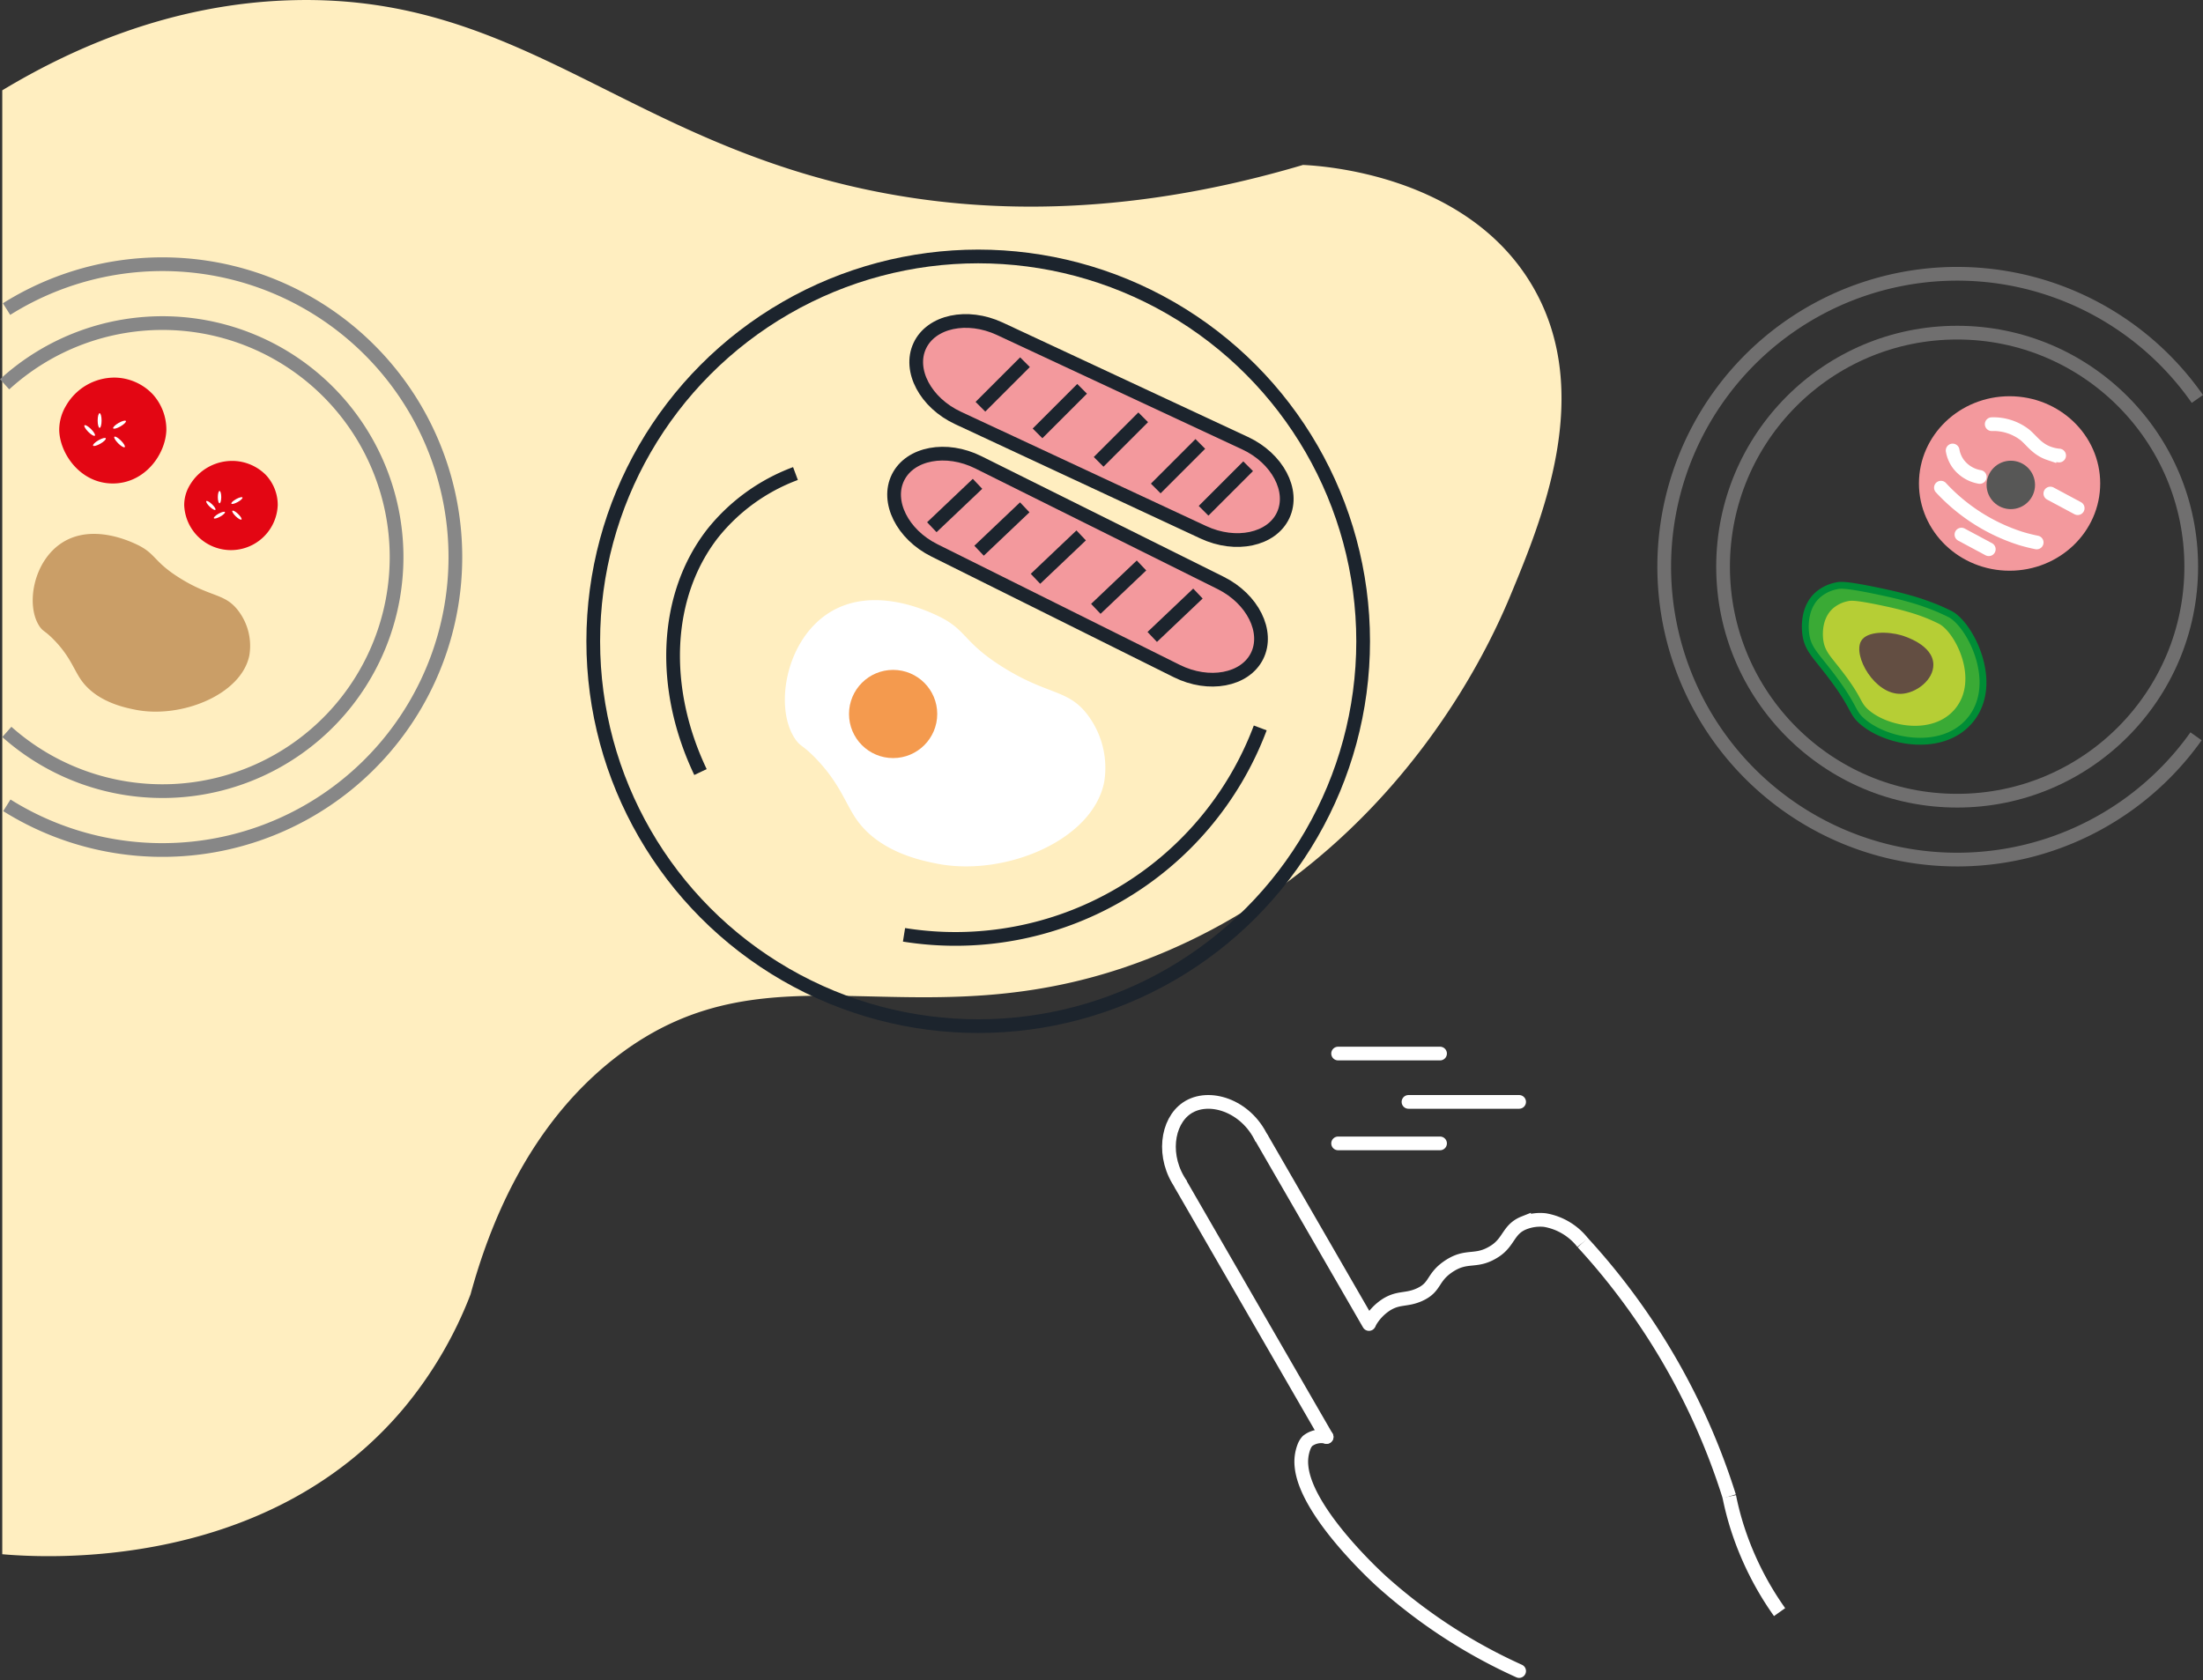 <svg xmlns="http://www.w3.org/2000/svg" width="321.15" height="244.989" viewBox="0 0 321.15 244.989">
  <rect x="0" y="0" width="321.15" height="244.989" fill="#333333" stroke="none"/>
  <g id="Diseño_landing_page" data-name="Diseño landing page" transform="translate(0.33 -0.001)">
    <path id="Trazado_43" data-name="Trazado 43" d="M68.265,267.37a59.051,59.051,0,0,1-9.914,16.813C38.152,308.024,5.57,305.748,0,305.264V91.8c9.451-5.691,24.3-12.76,42.7-13.149,33.149-.718,48.443,20.828,85.067,27.986,13.974,2.73,34.757,4.092,61.856-3.956,3,.145,24.089,1.484,33.532,17.8,8.95,15.466,1.32,33.852-3.306,45-7.573,18.241-24.155,41.289-51.473,52.425-34.33,13.994-55.74-2.994-78.859,14.837C76.583,242.726,70.951,257.554,68.265,267.37Z" transform="translate(0 -78.63)" fill="#ffeec0"/>
    <circle id="Elipse_2" data-name="Elipse 2" cx="56.117" cy="56.117" r="56.117" transform="translate(86.153 37.396)" fill="none" stroke="#1c242d" stroke-miterlimit="10" stroke-width="2"/>
    <path id="Trazado_44" data-name="Trazado 44" d="M496.914,254.159c4.748,2.208,7.241,6.938,5.573,10.517s-6.905,4.694-11.638,2.487l-35.769-16.674c-4.733-2.208-7.24-6.941-5.573-10.517s6.905-4.7,11.653-2.493Z" transform="translate(-315.756 -189.545)" fill="#f3999d"/>
    <path id="Trazado_45" data-name="Trazado 45" d="M496.914,254.159c4.748,2.208,7.241,6.938,5.573,10.517s-6.905,4.694-11.638,2.487l-35.769-16.674c-4.733-2.208-7.24-6.941-5.573-10.517s6.905-4.7,11.653-2.493Z" transform="translate(-315.756 -189.545)" fill="none" stroke="#1c242d" stroke-miterlimit="10" stroke-width="2"/>
    <line id="Línea_2" data-name="Línea 2" y1="6.496" x2="6.496" transform="translate(142.596 52.815)" fill="none" stroke="#1c242d" stroke-miterlimit="10" stroke-width="2"/>
    <line id="Línea_3" data-name="Línea 3" y1="6.499" x2="6.499" transform="translate(150.92 56.696)" fill="none" stroke="#1c242d" stroke-miterlimit="10" stroke-width="2"/>
    <line id="Línea_4" data-name="Línea 4" y1="6.496" x2="6.496" transform="translate(159.828 60.85)" fill="none" stroke="#1c242d" stroke-miterlimit="10" stroke-width="2"/>
    <line id="Línea_5" data-name="Línea 5" y1="6.499" x2="6.496" transform="translate(168.154 64.732)" fill="none" stroke="#1c242d" stroke-miterlimit="10" stroke-width="2"/>
    <line id="Línea_6" data-name="Línea 6" y1="6.496" x2="6.496" transform="translate(175.125 67.984)" fill="none" stroke="#1c242d" stroke-miterlimit="10" stroke-width="2"/>
    <path id="Trazado_46" data-name="Trazado 46" d="M444,315.661c-4.677-2.326-7.062-7.122-5.3-10.653s7.024-4.519,11.7-2.19l35.33,17.591c4.674,2.329,7.059,7.122,5.3,10.656s-7.024,4.516-11.7,2.19Z" transform="translate(-308.11 -235.404)" fill="#f3999d"/>
    <path id="Trazado_47" data-name="Trazado 47" d="M444,315.661c-4.677-2.326-7.062-7.122-5.3-10.653s7.024-4.519,11.7-2.19l35.33,17.591c4.674,2.329,7.059,7.122,5.3,10.656s-7.024,4.516-11.7,2.19Z" transform="translate(-308.11 -235.404)" fill="none" stroke="#1c242d" stroke-miterlimit="10" stroke-width="2"/>
    <line id="Línea_7" data-name="Línea 7" x1="6.662" y2="6.327" transform="translate(167.641 86.551)" fill="none" stroke="#1c242d" stroke-miterlimit="10" stroke-width="2"/>
    <line id="Línea_8" data-name="Línea 8" x1="6.659" y2="6.327" transform="translate(159.418 82.456)" fill="none" stroke="#1c242d" stroke-miterlimit="10" stroke-width="2"/>
    <line id="Línea_9" data-name="Línea 9" x1="6.662" y2="6.327" transform="translate(150.62 78.073)" fill="none" stroke="#1c242d" stroke-miterlimit="10" stroke-width="2"/>
    <line id="Línea_10" data-name="Línea 10" x1="6.659" y2="6.327" transform="translate(142.397 73.978)" fill="none" stroke="#1c242d" stroke-miterlimit="10" stroke-width="2"/>
    <line id="Línea_11" data-name="Línea 11" x1="6.662" y2="6.327" transform="translate(135.51 70.551)" fill="none" stroke="#1c242d" stroke-miterlimit="10" stroke-width="2"/>
    <path id="Trazado_48" data-name="Trazado 48" d="M347.395,311.33a27.874,27.874,0,0,0-12.066,8.727c-7.089,9.1-7.608,22.552-1.78,34.8" transform="translate(-231.764 -242.278)" fill="none" stroke="#1c242d" stroke-miterlimit="10" stroke-width="2"/>
    <path id="Trazado_49" data-name="Trazado 49" d="M443,466.5a47.463,47.463,0,0,0,51.93-30.17" transform="translate(-311.544 -330.185)" fill="none" stroke="#1c242d" stroke-miterlimit="10" stroke-width="2"/>
    <path id="Trazado_50" data-name="Trazado 50" d="M428.541,390.2a12.829,12.829,0,0,1,2.472,9.89c-1.712,8.57-14.629,13.84-24.443,11.87-2.232-.448-8.33-1.674-11.659-6.43-1.635-2.335-2.395-5.223-5.935-8.9-1.9-1.964-2.208-1.691-2.967-2.775-3.128-4.469-1.519-14.436,4.944-18.49,6.288-3.944,14.054-.341,15.617.383,4.487,2.077,3.683,3.8,9.606,7.528C422.781,387.433,425.695,386.5,428.541,390.2Z" transform="translate(-270.378 -286.036)" fill="#fff"/>
    <circle id="Elipse_3" data-name="Elipse 3" cx="6.43" cy="6.43" r="6.43" transform="translate(123.438 97.682)" fill="#f49a4e"/>
    <line id="Línea_12" data-name="Línea 12" x1="15.618" y1="27.054" transform="translate(183.618 166.01)" fill="none" stroke="#fff" stroke-linecap="round" stroke-miterlimit="10" stroke-width="2"/>
    <path id="Trazado_51" data-name="Trazado 51" d="M574.958,632.2c-2.867-4.054-2.131-9.223.81-11.208,3.16-2.131,8.606-.4,10.887,4.451" transform="translate(-403.071 -459.417)" fill="none" stroke="#fff" stroke-miterlimit="10" stroke-width="2"/>
    <path id="Trazado_52" data-name="Trazado 52" d="M641.842,784.552a3.263,3.263,0,0,0-2.778.593,2.582,2.582,0,0,0-.51.837,6.145,6.145,0,0,0-.371,2.822c.614,6.908,11.727,16.858,11.727,16.858a78.041,78.041,0,0,0,20,13.027" transform="translate(-448.785 -575.023)" fill="none" stroke="#fff" stroke-linecap="round" stroke-miterlimit="10" stroke-width="2"/>
    <line id="Línea_13" data-name="Línea 13" x1="21.205" y1="36.731" transform="translate(171.852 172.802)" fill="none" stroke="#fff" stroke-linecap="round" stroke-miterlimit="10" stroke-width="2"/>
    <path id="Trazado_53" data-name="Trazado 53" d="M671.37,693.2a7.446,7.446,0,0,1,2.549-2.8c1.807-1.131,2.929-.593,4.84-1.463,2.4-1.092,1.78-2.463,4.223-4.11,2.754-1.849,3.979-.409,6.786-2.246,2.077-1.368,1.911-3.187,4.22-4.107a6.454,6.454,0,0,1,3.059-.407,8.9,8.9,0,0,1,5.5,3.294" transform="translate(-472.147 -500.156)" fill="none" stroke="#fff" stroke-miterlimit="10" stroke-width="2"/>
    <path id="Trazado_54" data-name="Trazado 54" d="M776.42,689.25a98.168,98.168,0,0,1,21.365,37.007" transform="translate(-546.024 -508.053)" fill="none" stroke="#fff" stroke-miterlimit="10" stroke-width="2"/>
    <path id="Trazado_55" data-name="Trazado 55" d="M848.42,814a42,42,0,0,0,1.234,4.73,44.943,44.943,0,0,0,6.1,12.131" transform="translate(-596.659 -595.785)" fill="none" stroke="#fff" stroke-miterlimit="10" stroke-width="2"/>
    <line id="Línea_14" data-name="Línea 14" x2="16.128" transform="translate(204.998 160.677)" fill="#fff" stroke="#fff" stroke-linecap="round" stroke-miterlimit="10" stroke-width="2"/>
    <line id="Línea_15" data-name="Línea 15" x2="14.861" transform="translate(194.737 153.627)" fill="#fff" stroke="#fff" stroke-linecap="round" stroke-miterlimit="10" stroke-width="2"/>
    <line id="Línea_16" data-name="Línea 16" x2="14.861" transform="translate(194.737 166.728)" fill="#fff" stroke="#fff" stroke-linecap="round" stroke-miterlimit="10" stroke-width="2"/>
    <path id="Trazado_56" data-name="Trazado 56" d="M2.11,215a42.71,42.71,0,1,1,.042,72.36" transform="translate(-1.484 -169.93)" fill="none" stroke="#878787" stroke-miterlimit="10" stroke-width="2"/>
    <path id="Trazado_57" data-name="Trazado 57" d="M1.16,246.321a34.125,34.125,0,1,1,.323,50.686" transform="translate(-0.816 -190.281)" fill="none" stroke="#878787" stroke-miterlimit="10" stroke-width="2"/>
    <path id="Trazado_58" data-name="Trazado 58" d="M893.988,280.6a42.71,42.71,0,1,1,.193-49.191" transform="translate(-574.181 -173.234)" fill="none" stroke="#706f6f" stroke-miterlimit="10" stroke-width="2"/>
    <circle id="Elipse_4" data-name="Elipse 4" cx="34.125" cy="34.125" r="34.125" transform="translate(250.856 48.506)" fill="none" stroke="#706f6f" stroke-miterlimit="10" stroke-width="2"/>
    <path id="Trazado_59" data-name="Trazado 59" d="M44.865,352.106a8.461,8.461,0,0,1,1.677,6.6c-1.163,5.724-9.926,9.241-16.582,7.926-1.513-.3-5.638-1.116-7.908-4.294-1.11-1.558-1.623-3.487-4.027-5.935-1.285-1.312-1.484-1.128-2.012-1.852-2.122-2.994-1.039-9.647,3.356-12.356,4.264-2.632,9.531-.228,10.591.255,3.045,1.392,2.5,2.54,6.528,5.03C40.957,350.255,42.933,349.632,44.865,352.106Z" transform="translate(-10.523 -263.134)" fill="#ca9e67"/>
    <path id="Trazado_60" data-name="Trazado 60" d="M43.6,271.82c-.11,3.614-3.172,7.81-7.81,7.81-4.748,0-7.757-4.386-7.81-7.81a6.905,6.905,0,0,1,.991-3.528,8.157,8.157,0,0,1,7.223-4.1,7.8,7.8,0,0,1,5.413,2.421A7.687,7.687,0,0,1,43.6,271.82Z" transform="translate(-19.677 -209.13)" fill="#e30613"/>
    <path id="Trazado_61" data-name="Trazado 61" d="M40.3,276.16" transform="translate(-28.341 -217.544)" fill="#e30613"/>
    <path id="Trazado_86" data-name="Trazado 86" d="M0,5.14" transform="translate(15.425 65.361)" fill="none" stroke="#fff" stroke-width="2"/>
    <ellipse id="Elipse_5" data-name="Elipse 5" cx="1.068" cy="0.285" rx="1.068" ry="0.285" transform="translate(13.099 64.734) rotate(-30)" fill="#fff"/>
    <ellipse id="Elipse_6" data-name="Elipse 6" cx="0.285" cy="1.068" rx="0.285" ry="1.068" transform="translate(16.143 63.892) rotate(-45)" fill="#fff"/>
    <ellipse id="Elipse_7" data-name="Elipse 7" cx="0.285" cy="1.068" rx="0.285" ry="1.068" transform="translate(11.786 62.221) rotate(-45)" fill="#fff"/>
    <ellipse id="Elipse_8" data-name="Elipse 8" cx="0.285" cy="1.068" rx="0.285" ry="1.068" transform="translate(13.908 60.254)" fill="#fff"/>
    <ellipse id="Elipse_9" data-name="Elipse 9" cx="1.068" cy="0.285" rx="1.068" ry="0.285" transform="translate(16.029 62.212) rotate(-30)" fill="#fff"/>
    <path id="Trazado_62" data-name="Trazado 62" d="M103.015,311.546a6.822,6.822,0,0,1-13.635.006,5.638,5.638,0,0,1,.866-2.982,7.163,7.163,0,0,1,6.3-3.454,6.947,6.947,0,0,1,4.733,2.042A6.4,6.4,0,0,1,103.015,311.546Z" transform="translate(-62.857 -237.906)" fill="#e30613"/>
    <path id="Trazado_63" data-name="Trazado 63" d="M100.17,315.22" transform="translate(-70.445 -245.013)" fill="#e30613"/>
    <ellipse id="Elipse_10" data-name="Elipse 10" cx="0.923" cy="0.243" rx="0.923" ry="0.243" transform="translate(30.731 75.354) rotate(-29.04)" fill="#fff"/>
    <ellipse id="Elipse_11" data-name="Elipse 11" cx="0.243" cy="0.917" rx="0.243" ry="0.917" transform="translate(33.38 74.657) rotate(-46.13)" fill="#fff"/>
    <ellipse id="Elipse_12" data-name="Elipse 12" cx="0.243" cy="0.917" rx="0.243" ry="0.917" transform="translate(29.58 73.246) rotate(-46.13)" fill="#fff"/>
    <ellipse id="Elipse_13" data-name="Elipse 13" cx="0.249" cy="0.899" rx="0.249" ry="0.899" transform="translate(31.425 71.59)" fill="#fff"/>
    <ellipse id="Elipse_14" data-name="Elipse 14" cx="0.923" cy="0.243" rx="0.923" ry="0.243" transform="translate(33.285 73.227) rotate(-29.04)" fill="#fff"/>
    <ellipse id="Elipse_15" data-name="Elipse 15" cx="12.211" cy="11.721" rx="12.211" ry="11.721" transform="translate(280.412 58.779)" fill="#f3999d" stroke="#f3999d" stroke-miterlimit="10" stroke-width="2"/>
    <circle id="Elipse_16" data-name="Elipse 16" cx="4.531" cy="4.531" r="4.531" transform="translate(288.272 66.18)" fill="#575756" stroke="#f3999d" stroke-miterlimit="10" stroke-width="2"/>
    <path id="Trazado_64" data-name="Trazado 64" d="M977.35,287.07a7.484,7.484,0,0,1,4.843,1.567c1.024.858,1.78,2.107,3.561,2.706a5.9,5.9,0,0,0,1.424.3" transform="translate(-687.33 -225.217)" fill="none" stroke="#fff" stroke-linecap="round" stroke-miterlimit="10" stroke-width="2"/>
    <path id="Trazado_65" data-name="Trazado 65" d="M958.15,300a4.654,4.654,0,0,0,.855,1.994,4.976,4.976,0,0,0,3.1,1.864" transform="translate(-673.827 -234.31)" fill="none" stroke="#fff" stroke-linecap="round" stroke-miterlimit="10" stroke-width="2"/>
    <path id="Trazado_66" data-name="Trazado 66" d="M1006.15,321.15l3.988,2.137" transform="translate(-707.584 -249.184)" fill="none" stroke="#fff" stroke-linecap="round" stroke-miterlimit="10" stroke-width="2"/>
    <path id="Trazado_67" data-name="Trazado 67" d="M952.39,318.27a27.016,27.016,0,0,0,11.68,7.419c.778.234,1.537.421,2.279.57" transform="translate(-669.776 -247.158)" fill="none" stroke="#fff" stroke-linecap="round" stroke-miterlimit="10" stroke-width="2"/>
    <path id="Trazado_68" data-name="Trazado 68" d="M962.47,341.32l3.988,2.137" transform="translate(-676.865 -263.368)" fill="none" stroke="#fff" stroke-linecap="round" stroke-miterlimit="10" stroke-width="2"/>
    <path id="Trazado_69" data-name="Trazado 69" d="M906.9,370.468c2.926,1.564,7.261,10.071,2.932,15.389-3.961,4.864-12.166,3.371-15.772.237-1.644-1.43-.973-2.027-4.786-6.991-2.107-2.745-3.083-3.561-3.413-5.516-.068-.4-.593-3.745,1.614-5.84a5.813,5.813,0,0,1,2.789-1.407c.564-.134,1.332-.24,6.157.772,2.288.481,3.419.777,4.154.982.822.228,1.715.478,2.834.89a29.986,29.986,0,0,1,3.49,1.484Z" transform="translate(-622.914 -280.905)" fill="#3aaa35" stroke="#008d36" stroke-linecap="round" stroke-miterlimit="10" stroke-width="1"/>
    <path id="Trazado_70" data-name="Trazado 70" d="M911.367,377.222c2.344,1.252,5.822,8.077,2.35,12.341-3.175,3.9-9.763,2.7-12.65.19-1.318-1.148-.78-1.626-3.837-5.608-1.691-2.2-2.475-2.864-2.739-4.421-.053-.32-.466-3,1.3-4.686a4.68,4.68,0,0,1,2.237-1.128c.451-.107,1.065-.193,4.938.62,1.834.383,2.742.623,3.329.786.662.184,1.377.383,2.273.706a24.043,24.043,0,0,1,2.8,1.2Z" transform="translate(-629.003 -286.24)" fill="#b6ce35"/>
    <path id="Trazado_71" data-name="Trazado 71" d="M923.081,394.187c.027,2.252-2.513,4.193-4.7,4.273-3.875.139-7.051-5.555-5.84-7.692.852-1.507,3.973-1.392,5.84-.855C918.864,390.053,923.045,391.315,923.081,394.187Z" transform="translate(-641.568 -297.286)" fill="#634e42"/>
  </g>
</svg>
